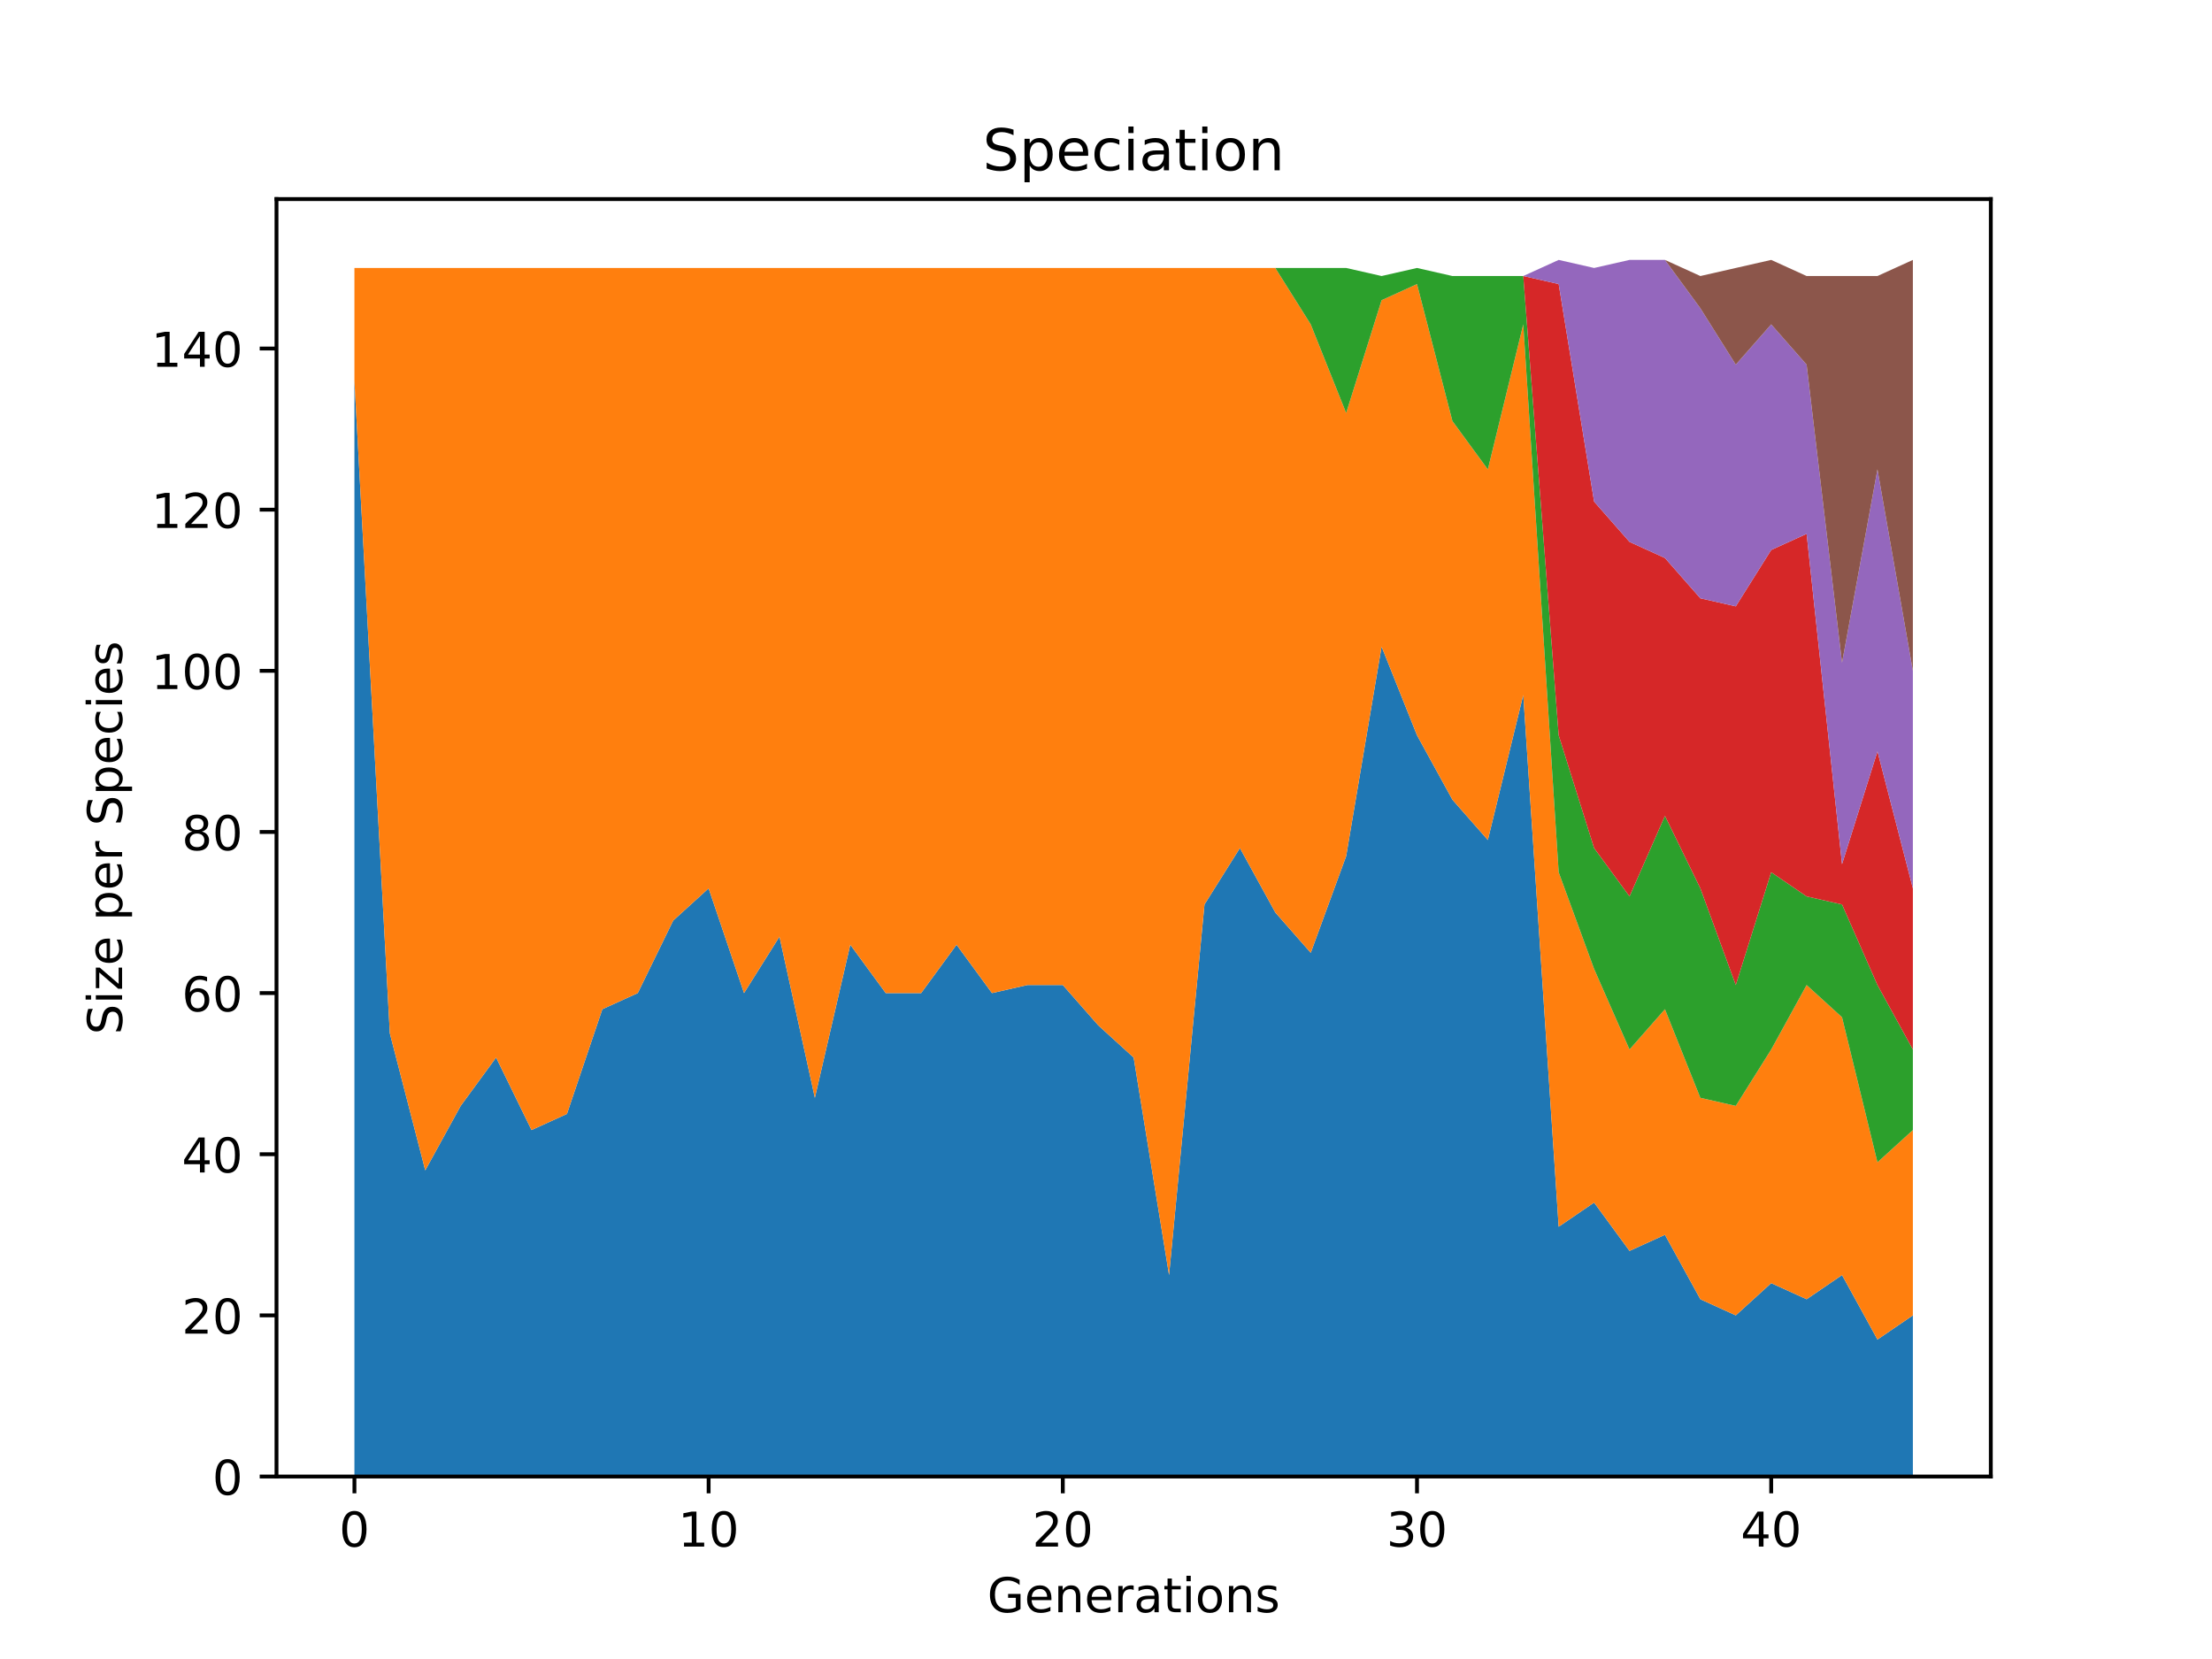 <?xml version="1.0" encoding="utf-8" standalone="no"?>
<!DOCTYPE svg PUBLIC "-//W3C//DTD SVG 1.1//EN"
  "http://www.w3.org/Graphics/SVG/1.1/DTD/svg11.dtd">
<!-- Created with matplotlib (https://matplotlib.org/) -->
<svg height="345.6pt" version="1.1" viewBox="0 0 460.8 345.6" width="460.8pt" xmlns="http://www.w3.org/2000/svg" xmlns:xlink="http://www.w3.org/1999/xlink">
 <defs>
  <style type="text/css">
*{stroke-linecap:butt;stroke-linejoin:round;}
  </style>
 </defs>
 <g id="figure_1">
  <g id="patch_1">
   <path d="M 0 345.6 
L 460.8 345.6 
L 460.8 0 
L 0 0 
z
" style="fill:#ffffff;"/>
  </g>
  <g id="axes_1">
   <g id="patch_2">
    <path d="M 57.6 307.584 
L 414.72 307.584 
L 414.72 41.472 
L 57.6 41.472 
z
" style="fill:#ffffff;"/>
   </g>
   <g id="PolyCollection_1">
    <path clip-path="url(#pd6d24a1639)" d="M 73.833 79.32 
L 73.833 307.584 
L 81.211 307.584 
L 88.59 307.584 
L 95.968 307.584 
L 103.347 307.584 
L 110.725 307.584 
L 118.104 307.584 
L 125.482 307.584 
L 132.861 307.584 
L 140.239 307.584 
L 147.618 307.584 
L 154.996 307.584 
L 162.375 307.584 
L 169.753 307.584 
L 177.132 307.584 
L 184.51 307.584 
L 191.889 307.584 
L 199.267 307.584 
L 206.646 307.584 
L 214.024 307.584 
L 221.403 307.584 
L 228.781 307.584 
L 236.16 307.584 
L 243.539 307.584 
L 250.917 307.584 
L 258.296 307.584 
L 265.674 307.584 
L 273.053 307.584 
L 280.431 307.584 
L 287.81 307.584 
L 295.188 307.584 
L 302.567 307.584 
L 309.945 307.584 
L 317.324 307.584 
L 324.702 307.584 
L 332.081 307.584 
L 339.459 307.584 
L 346.838 307.584 
L 354.216 307.584 
L 361.595 307.584 
L 368.973 307.584 
L 376.352 307.584 
L 383.73 307.584 
L 391.109 307.584 
L 398.487 307.584 
L 398.487 274.016 
L 398.487 274.016 
L 391.109 279.051 
L 383.73 265.624 
L 376.352 270.659 
L 368.973 267.302 
L 361.595 274.016 
L 354.216 270.659 
L 346.838 257.232 
L 339.459 260.589 
L 332.081 250.518 
L 324.702 255.553 
L 317.324 144.778 
L 309.945 174.99 
L 302.567 166.598 
L 295.188 153.17 
L 287.81 134.708 
L 280.431 178.346 
L 273.053 198.487 
L 265.674 190.095 
L 258.296 176.668 
L 250.917 188.417 
L 243.539 265.624 
L 236.16 220.307 
L 228.781 213.593 
L 221.403 205.201 
L 214.024 205.201 
L 206.646 206.879 
L 199.267 196.809 
L 191.889 206.879 
L 184.51 206.879 
L 177.132 196.809 
L 169.753 228.699 
L 162.375 195.13 
L 154.996 206.879 
L 147.618 185.06 
L 140.239 191.774 
L 132.861 206.879 
L 125.482 210.236 
L 118.104 232.056 
L 110.725 235.412 
L 103.347 220.307 
L 95.968 230.377 
L 88.59 243.804 
L 81.211 215.271 
L 73.833 79.32 
z
" style="fill:#1f77b4;"/>
   </g>
   <g id="PolyCollection_2">
    <path clip-path="url(#pd6d24a1639)" d="M 73.833 55.822 
L 73.833 79.32 
L 81.211 215.271 
L 88.59 243.804 
L 95.968 230.377 
L 103.347 220.307 
L 110.725 235.412 
L 118.104 232.056 
L 125.482 210.236 
L 132.861 206.879 
L 140.239 191.774 
L 147.618 185.06 
L 154.996 206.879 
L 162.375 195.13 
L 169.753 228.699 
L 177.132 196.809 
L 184.51 206.879 
L 191.889 206.879 
L 199.267 196.809 
L 206.646 206.879 
L 214.024 205.201 
L 221.403 205.201 
L 228.781 213.593 
L 236.16 220.307 
L 243.539 265.624 
L 250.917 188.417 
L 258.296 176.668 
L 265.674 190.095 
L 273.053 198.487 
L 280.431 178.346 
L 287.81 134.708 
L 295.188 153.17 
L 302.567 166.598 
L 309.945 174.99 
L 317.324 144.778 
L 324.702 255.553 
L 332.081 250.518 
L 339.459 260.589 
L 346.838 257.232 
L 354.216 270.659 
L 361.595 274.016 
L 368.973 267.302 
L 376.352 270.659 
L 383.73 265.624 
L 391.109 279.051 
L 398.487 274.016 
L 398.487 235.412 
L 398.487 235.412 
L 391.109 242.126 
L 383.73 211.915 
L 376.352 205.201 
L 368.973 218.628 
L 361.595 230.377 
L 354.216 228.699 
L 346.838 210.236 
L 339.459 218.628 
L 332.081 201.844 
L 324.702 181.703 
L 317.324 67.571 
L 309.945 97.783 
L 302.567 87.712 
L 295.188 59.179 
L 287.81 62.536 
L 280.431 86.034 
L 273.053 67.571 
L 265.674 55.822 
L 258.296 55.822 
L 250.917 55.822 
L 243.539 55.822 
L 236.16 55.822 
L 228.781 55.822 
L 221.403 55.822 
L 214.024 55.822 
L 206.646 55.822 
L 199.267 55.822 
L 191.889 55.822 
L 184.51 55.822 
L 177.132 55.822 
L 169.753 55.822 
L 162.375 55.822 
L 154.996 55.822 
L 147.618 55.822 
L 140.239 55.822 
L 132.861 55.822 
L 125.482 55.822 
L 118.104 55.822 
L 110.725 55.822 
L 103.347 55.822 
L 95.968 55.822 
L 88.59 55.822 
L 81.211 55.822 
L 73.833 55.822 
z
" style="fill:#ff7f0e;"/>
   </g>
   <g id="PolyCollection_3">
    <path clip-path="url(#pd6d24a1639)" d="M 73.833 55.822 
L 73.833 55.822 
L 81.211 55.822 
L 88.59 55.822 
L 95.968 55.822 
L 103.347 55.822 
L 110.725 55.822 
L 118.104 55.822 
L 125.482 55.822 
L 132.861 55.822 
L 140.239 55.822 
L 147.618 55.822 
L 154.996 55.822 
L 162.375 55.822 
L 169.753 55.822 
L 177.132 55.822 
L 184.51 55.822 
L 191.889 55.822 
L 199.267 55.822 
L 206.646 55.822 
L 214.024 55.822 
L 221.403 55.822 
L 228.781 55.822 
L 236.16 55.822 
L 243.539 55.822 
L 250.917 55.822 
L 258.296 55.822 
L 265.674 55.822 
L 273.053 67.571 
L 280.431 86.034 
L 287.81 62.536 
L 295.188 59.179 
L 302.567 87.712 
L 309.945 97.783 
L 317.324 67.571 
L 324.702 181.703 
L 332.081 201.844 
L 339.459 218.628 
L 346.838 210.236 
L 354.216 228.699 
L 361.595 230.377 
L 368.973 218.628 
L 376.352 205.201 
L 383.73 211.915 
L 391.109 242.126 
L 398.487 235.412 
L 398.487 218.628 
L 398.487 218.628 
L 391.109 205.201 
L 383.73 188.417 
L 376.352 186.738 
L 368.973 181.703 
L 361.595 205.201 
L 354.216 185.06 
L 346.838 169.954 
L 339.459 186.738 
L 332.081 176.668 
L 324.702 153.17 
L 317.324 57.501 
L 309.945 57.501 
L 302.567 57.501 
L 295.188 55.822 
L 287.81 57.501 
L 280.431 55.822 
L 273.053 55.822 
L 265.674 55.822 
L 258.296 55.822 
L 250.917 55.822 
L 243.539 55.822 
L 236.16 55.822 
L 228.781 55.822 
L 221.403 55.822 
L 214.024 55.822 
L 206.646 55.822 
L 199.267 55.822 
L 191.889 55.822 
L 184.51 55.822 
L 177.132 55.822 
L 169.753 55.822 
L 162.375 55.822 
L 154.996 55.822 
L 147.618 55.822 
L 140.239 55.822 
L 132.861 55.822 
L 125.482 55.822 
L 118.104 55.822 
L 110.725 55.822 
L 103.347 55.822 
L 95.968 55.822 
L 88.59 55.822 
L 81.211 55.822 
L 73.833 55.822 
z
" style="fill:#2ca02c;"/>
   </g>
   <g id="PolyCollection_4">
    <path clip-path="url(#pd6d24a1639)" d="M 73.833 55.822 
L 73.833 55.822 
L 81.211 55.822 
L 88.59 55.822 
L 95.968 55.822 
L 103.347 55.822 
L 110.725 55.822 
L 118.104 55.822 
L 125.482 55.822 
L 132.861 55.822 
L 140.239 55.822 
L 147.618 55.822 
L 154.996 55.822 
L 162.375 55.822 
L 169.753 55.822 
L 177.132 55.822 
L 184.51 55.822 
L 191.889 55.822 
L 199.267 55.822 
L 206.646 55.822 
L 214.024 55.822 
L 221.403 55.822 
L 228.781 55.822 
L 236.16 55.822 
L 243.539 55.822 
L 250.917 55.822 
L 258.296 55.822 
L 265.674 55.822 
L 273.053 55.822 
L 280.431 55.822 
L 287.81 57.501 
L 295.188 55.822 
L 302.567 57.501 
L 309.945 57.501 
L 317.324 57.501 
L 324.702 153.17 
L 332.081 176.668 
L 339.459 186.738 
L 346.838 169.954 
L 354.216 185.06 
L 361.595 205.201 
L 368.973 181.703 
L 376.352 186.738 
L 383.73 188.417 
L 391.109 205.201 
L 398.487 218.628 
L 398.487 185.06 
L 398.487 185.06 
L 391.109 156.527 
L 383.73 180.025 
L 376.352 111.21 
L 368.973 114.567 
L 361.595 126.316 
L 354.216 124.637 
L 346.838 116.245 
L 339.459 112.888 
L 332.081 104.496 
L 324.702 59.179 
L 317.324 57.501 
L 309.945 57.501 
L 302.567 57.501 
L 295.188 55.822 
L 287.81 57.501 
L 280.431 55.822 
L 273.053 55.822 
L 265.674 55.822 
L 258.296 55.822 
L 250.917 55.822 
L 243.539 55.822 
L 236.16 55.822 
L 228.781 55.822 
L 221.403 55.822 
L 214.024 55.822 
L 206.646 55.822 
L 199.267 55.822 
L 191.889 55.822 
L 184.51 55.822 
L 177.132 55.822 
L 169.753 55.822 
L 162.375 55.822 
L 154.996 55.822 
L 147.618 55.822 
L 140.239 55.822 
L 132.861 55.822 
L 125.482 55.822 
L 118.104 55.822 
L 110.725 55.822 
L 103.347 55.822 
L 95.968 55.822 
L 88.59 55.822 
L 81.211 55.822 
L 73.833 55.822 
z
" style="fill:#d62728;"/>
   </g>
   <g id="PolyCollection_5">
    <path clip-path="url(#pd6d24a1639)" d="M 73.833 55.822 
L 73.833 55.822 
L 81.211 55.822 
L 88.59 55.822 
L 95.968 55.822 
L 103.347 55.822 
L 110.725 55.822 
L 118.104 55.822 
L 125.482 55.822 
L 132.861 55.822 
L 140.239 55.822 
L 147.618 55.822 
L 154.996 55.822 
L 162.375 55.822 
L 169.753 55.822 
L 177.132 55.822 
L 184.51 55.822 
L 191.889 55.822 
L 199.267 55.822 
L 206.646 55.822 
L 214.024 55.822 
L 221.403 55.822 
L 228.781 55.822 
L 236.16 55.822 
L 243.539 55.822 
L 250.917 55.822 
L 258.296 55.822 
L 265.674 55.822 
L 273.053 55.822 
L 280.431 55.822 
L 287.81 57.501 
L 295.188 55.822 
L 302.567 57.501 
L 309.945 57.501 
L 317.324 57.501 
L 324.702 59.179 
L 332.081 104.496 
L 339.459 112.888 
L 346.838 116.245 
L 354.216 124.637 
L 361.595 126.316 
L 368.973 114.567 
L 376.352 111.21 
L 383.73 180.025 
L 391.109 156.527 
L 398.487 185.06 
L 398.487 139.743 
L 398.487 139.743 
L 391.109 97.783 
L 383.73 138.065 
L 376.352 75.963 
L 368.973 67.571 
L 361.595 75.963 
L 354.216 64.214 
L 346.838 54.144 
L 339.459 54.144 
L 332.081 55.822 
L 324.702 54.144 
L 317.324 57.501 
L 309.945 57.501 
L 302.567 57.501 
L 295.188 55.822 
L 287.81 57.501 
L 280.431 55.822 
L 273.053 55.822 
L 265.674 55.822 
L 258.296 55.822 
L 250.917 55.822 
L 243.539 55.822 
L 236.16 55.822 
L 228.781 55.822 
L 221.403 55.822 
L 214.024 55.822 
L 206.646 55.822 
L 199.267 55.822 
L 191.889 55.822 
L 184.51 55.822 
L 177.132 55.822 
L 169.753 55.822 
L 162.375 55.822 
L 154.996 55.822 
L 147.618 55.822 
L 140.239 55.822 
L 132.861 55.822 
L 125.482 55.822 
L 118.104 55.822 
L 110.725 55.822 
L 103.347 55.822 
L 95.968 55.822 
L 88.59 55.822 
L 81.211 55.822 
L 73.833 55.822 
z
" style="fill:#9467bd;"/>
   </g>
   <g id="PolyCollection_6">
    <path clip-path="url(#pd6d24a1639)" d="M 73.833 55.822 
L 73.833 55.822 
L 81.211 55.822 
L 88.59 55.822 
L 95.968 55.822 
L 103.347 55.822 
L 110.725 55.822 
L 118.104 55.822 
L 125.482 55.822 
L 132.861 55.822 
L 140.239 55.822 
L 147.618 55.822 
L 154.996 55.822 
L 162.375 55.822 
L 169.753 55.822 
L 177.132 55.822 
L 184.51 55.822 
L 191.889 55.822 
L 199.267 55.822 
L 206.646 55.822 
L 214.024 55.822 
L 221.403 55.822 
L 228.781 55.822 
L 236.16 55.822 
L 243.539 55.822 
L 250.917 55.822 
L 258.296 55.822 
L 265.674 55.822 
L 273.053 55.822 
L 280.431 55.822 
L 287.81 57.501 
L 295.188 55.822 
L 302.567 57.501 
L 309.945 57.501 
L 317.324 57.501 
L 324.702 54.144 
L 332.081 55.822 
L 339.459 54.144 
L 346.838 54.144 
L 354.216 64.214 
L 361.595 75.963 
L 368.973 67.571 
L 376.352 75.963 
L 383.73 138.065 
L 391.109 97.783 
L 398.487 139.743 
L 398.487 54.144 
L 398.487 54.144 
L 391.109 57.501 
L 383.73 57.501 
L 376.352 57.501 
L 368.973 54.144 
L 361.595 55.822 
L 354.216 57.501 
L 346.838 54.144 
L 339.459 54.144 
L 332.081 55.822 
L 324.702 54.144 
L 317.324 57.501 
L 309.945 57.501 
L 302.567 57.501 
L 295.188 55.822 
L 287.81 57.501 
L 280.431 55.822 
L 273.053 55.822 
L 265.674 55.822 
L 258.296 55.822 
L 250.917 55.822 
L 243.539 55.822 
L 236.16 55.822 
L 228.781 55.822 
L 221.403 55.822 
L 214.024 55.822 
L 206.646 55.822 
L 199.267 55.822 
L 191.889 55.822 
L 184.51 55.822 
L 177.132 55.822 
L 169.753 55.822 
L 162.375 55.822 
L 154.996 55.822 
L 147.618 55.822 
L 140.239 55.822 
L 132.861 55.822 
L 125.482 55.822 
L 118.104 55.822 
L 110.725 55.822 
L 103.347 55.822 
L 95.968 55.822 
L 88.59 55.822 
L 81.211 55.822 
L 73.833 55.822 
z
" style="fill:#8c564b;"/>
   </g>
   <g id="matplotlib.axis_1">
    <g id="xtick_1">
     <g id="line2d_1">
      <defs>
       <path d="M 0 0 
L 0 3.5 
" id="mcb0ba7d3dc" style="stroke:#000000;stroke-width:0.8;"/>
      </defs>
      <g>
       <use style="stroke:#000000;stroke-width:0.8;" x="73.833" xlink:href="#mcb0ba7d3dc" y="307.584"/>
      </g>
     </g>
     <g id="text_1">
      <!-- 0 -->
      <defs>
       <path d="M 31.781 66.406 
Q 24.172 66.406 20.328 58.906 
Q 16.5 51.422 16.5 36.375 
Q 16.5 21.391 20.328 13.891 
Q 24.172 6.391 31.781 6.391 
Q 39.453 6.391 43.281 13.891 
Q 47.125 21.391 47.125 36.375 
Q 47.125 51.422 43.281 58.906 
Q 39.453 66.406 31.781 66.406 
z
M 31.781 74.219 
Q 44.047 74.219 50.516 64.516 
Q 56.984 54.828 56.984 36.375 
Q 56.984 17.969 50.516 8.266 
Q 44.047 -1.422 31.781 -1.422 
Q 19.531 -1.422 13.062 8.266 
Q 6.594 17.969 6.594 36.375 
Q 6.594 54.828 13.062 64.516 
Q 19.531 74.219 31.781 74.219 
z
" id="DejaVuSans-48"/>
      </defs>
      <g transform="translate(70.651 322.182)scale(0.1 -0.1)">
       <use xlink:href="#DejaVuSans-48"/>
      </g>
     </g>
    </g>
    <g id="xtick_2">
     <g id="line2d_2">
      <g>
       <use style="stroke:#000000;stroke-width:0.8;" x="147.618" xlink:href="#mcb0ba7d3dc" y="307.584"/>
      </g>
     </g>
     <g id="text_2">
      <!-- 10 -->
      <defs>
       <path d="M 12.406 8.297 
L 28.516 8.297 
L 28.516 63.922 
L 10.984 60.406 
L 10.984 69.391 
L 28.422 72.906 
L 38.281 72.906 
L 38.281 8.297 
L 54.391 8.297 
L 54.391 0 
L 12.406 0 
z
" id="DejaVuSans-49"/>
      </defs>
      <g transform="translate(141.255 322.182)scale(0.1 -0.1)">
       <use xlink:href="#DejaVuSans-49"/>
       <use x="63.623" xlink:href="#DejaVuSans-48"/>
      </g>
     </g>
    </g>
    <g id="xtick_3">
     <g id="line2d_3">
      <g>
       <use style="stroke:#000000;stroke-width:0.8;" x="221.403" xlink:href="#mcb0ba7d3dc" y="307.584"/>
      </g>
     </g>
     <g id="text_3">
      <!-- 20 -->
      <defs>
       <path d="M 19.188 8.297 
L 53.609 8.297 
L 53.609 0 
L 7.328 0 
L 7.328 8.297 
Q 12.938 14.109 22.625 23.891 
Q 32.328 33.688 34.812 36.531 
Q 39.547 41.844 41.422 45.531 
Q 43.312 49.219 43.312 52.781 
Q 43.312 58.594 39.234 62.25 
Q 35.156 65.922 28.609 65.922 
Q 23.969 65.922 18.812 64.312 
Q 13.672 62.703 7.812 59.422 
L 7.812 69.391 
Q 13.766 71.781 18.938 73 
Q 24.125 74.219 28.422 74.219 
Q 39.75 74.219 46.484 68.547 
Q 53.219 62.891 53.219 53.422 
Q 53.219 48.922 51.531 44.891 
Q 49.859 40.875 45.406 35.406 
Q 44.188 33.984 37.641 27.219 
Q 31.109 20.453 19.188 8.297 
z
" id="DejaVuSans-50"/>
      </defs>
      <g transform="translate(215.04 322.182)scale(0.1 -0.1)">
       <use xlink:href="#DejaVuSans-50"/>
       <use x="63.623" xlink:href="#DejaVuSans-48"/>
      </g>
     </g>
    </g>
    <g id="xtick_4">
     <g id="line2d_4">
      <g>
       <use style="stroke:#000000;stroke-width:0.8;" x="295.188" xlink:href="#mcb0ba7d3dc" y="307.584"/>
      </g>
     </g>
     <g id="text_4">
      <!-- 30 -->
      <defs>
       <path d="M 40.578 39.312 
Q 47.656 37.797 51.625 33 
Q 55.609 28.219 55.609 21.188 
Q 55.609 10.406 48.188 4.484 
Q 40.766 -1.422 27.094 -1.422 
Q 22.516 -1.422 17.656 -0.516 
Q 12.797 0.391 7.625 2.203 
L 7.625 11.719 
Q 11.719 9.328 16.594 8.109 
Q 21.484 6.891 26.812 6.891 
Q 36.078 6.891 40.938 10.547 
Q 45.797 14.203 45.797 21.188 
Q 45.797 27.641 41.281 31.266 
Q 36.766 34.906 28.719 34.906 
L 20.219 34.906 
L 20.219 43.016 
L 29.109 43.016 
Q 36.375 43.016 40.234 45.922 
Q 44.094 48.828 44.094 54.297 
Q 44.094 59.906 40.109 62.906 
Q 36.141 65.922 28.719 65.922 
Q 24.656 65.922 20.016 65.031 
Q 15.375 64.156 9.812 62.312 
L 9.812 71.094 
Q 15.438 72.656 20.344 73.438 
Q 25.25 74.219 29.594 74.219 
Q 40.828 74.219 47.359 69.109 
Q 53.906 64.016 53.906 55.328 
Q 53.906 49.266 50.438 45.094 
Q 46.969 40.922 40.578 39.312 
z
" id="DejaVuSans-51"/>
      </defs>
      <g transform="translate(288.826 322.182)scale(0.1 -0.1)">
       <use xlink:href="#DejaVuSans-51"/>
       <use x="63.623" xlink:href="#DejaVuSans-48"/>
      </g>
     </g>
    </g>
    <g id="xtick_5">
     <g id="line2d_5">
      <g>
       <use style="stroke:#000000;stroke-width:0.8;" x="368.973" xlink:href="#mcb0ba7d3dc" y="307.584"/>
      </g>
     </g>
     <g id="text_5">
      <!-- 40 -->
      <defs>
       <path d="M 37.797 64.312 
L 12.891 25.391 
L 37.797 25.391 
z
M 35.203 72.906 
L 47.609 72.906 
L 47.609 25.391 
L 58.016 25.391 
L 58.016 17.188 
L 47.609 17.188 
L 47.609 0 
L 37.797 0 
L 37.797 17.188 
L 4.891 17.188 
L 4.891 26.703 
z
" id="DejaVuSans-52"/>
      </defs>
      <g transform="translate(362.611 322.182)scale(0.1 -0.1)">
       <use xlink:href="#DejaVuSans-52"/>
       <use x="63.623" xlink:href="#DejaVuSans-48"/>
      </g>
     </g>
    </g>
    <g id="text_6">
     <!-- Generations -->
     <defs>
      <path d="M 59.516 10.406 
L 59.516 29.984 
L 43.406 29.984 
L 43.406 38.094 
L 69.281 38.094 
L 69.281 6.781 
Q 63.578 2.734 56.688 0.656 
Q 49.812 -1.422 42 -1.422 
Q 24.906 -1.422 15.25 8.562 
Q 5.609 18.562 5.609 36.375 
Q 5.609 54.25 15.25 64.234 
Q 24.906 74.219 42 74.219 
Q 49.125 74.219 55.547 72.453 
Q 61.969 70.703 67.391 67.281 
L 67.391 56.781 
Q 61.922 61.422 55.766 63.766 
Q 49.609 66.109 42.828 66.109 
Q 29.438 66.109 22.719 58.641 
Q 16.016 51.172 16.016 36.375 
Q 16.016 21.625 22.719 14.156 
Q 29.438 6.688 42.828 6.688 
Q 48.047 6.688 52.141 7.594 
Q 56.25 8.5 59.516 10.406 
z
" id="DejaVuSans-71"/>
      <path d="M 56.203 29.594 
L 56.203 25.203 
L 14.891 25.203 
Q 15.484 15.922 20.484 11.062 
Q 25.484 6.203 34.422 6.203 
Q 39.594 6.203 44.453 7.469 
Q 49.312 8.734 54.109 11.281 
L 54.109 2.781 
Q 49.266 0.734 44.188 -0.344 
Q 39.109 -1.422 33.891 -1.422 
Q 20.797 -1.422 13.156 6.188 
Q 5.516 13.812 5.516 26.812 
Q 5.516 40.234 12.766 48.109 
Q 20.016 56 32.328 56 
Q 43.359 56 49.781 48.891 
Q 56.203 41.797 56.203 29.594 
z
M 47.219 32.234 
Q 47.125 39.594 43.094 43.984 
Q 39.062 48.391 32.422 48.391 
Q 24.906 48.391 20.391 44.141 
Q 15.875 39.891 15.188 32.172 
z
" id="DejaVuSans-101"/>
      <path d="M 54.891 33.016 
L 54.891 0 
L 45.906 0 
L 45.906 32.719 
Q 45.906 40.484 42.875 44.328 
Q 39.844 48.188 33.797 48.188 
Q 26.516 48.188 22.312 43.547 
Q 18.109 38.922 18.109 30.906 
L 18.109 0 
L 9.078 0 
L 9.078 54.688 
L 18.109 54.688 
L 18.109 46.188 
Q 21.344 51.125 25.703 53.562 
Q 30.078 56 35.797 56 
Q 45.219 56 50.047 50.172 
Q 54.891 44.344 54.891 33.016 
z
" id="DejaVuSans-110"/>
      <path d="M 41.109 46.297 
Q 39.594 47.172 37.812 47.578 
Q 36.031 48 33.891 48 
Q 26.266 48 22.188 43.047 
Q 18.109 38.094 18.109 28.812 
L 18.109 0 
L 9.078 0 
L 9.078 54.688 
L 18.109 54.688 
L 18.109 46.188 
Q 20.953 51.172 25.484 53.578 
Q 30.031 56 36.531 56 
Q 37.453 56 38.578 55.875 
Q 39.703 55.766 41.062 55.516 
z
" id="DejaVuSans-114"/>
      <path d="M 34.281 27.484 
Q 23.391 27.484 19.188 25 
Q 14.984 22.516 14.984 16.5 
Q 14.984 11.719 18.141 8.906 
Q 21.297 6.109 26.703 6.109 
Q 34.188 6.109 38.703 11.406 
Q 43.219 16.703 43.219 25.484 
L 43.219 27.484 
z
M 52.203 31.203 
L 52.203 0 
L 43.219 0 
L 43.219 8.297 
Q 40.141 3.328 35.547 0.953 
Q 30.953 -1.422 24.312 -1.422 
Q 15.922 -1.422 10.953 3.297 
Q 6 8.016 6 15.922 
Q 6 25.141 12.172 29.828 
Q 18.359 34.516 30.609 34.516 
L 43.219 34.516 
L 43.219 35.406 
Q 43.219 41.609 39.141 45 
Q 35.062 48.391 27.688 48.391 
Q 23 48.391 18.547 47.266 
Q 14.109 46.141 10.016 43.891 
L 10.016 52.203 
Q 14.938 54.109 19.578 55.047 
Q 24.219 56 28.609 56 
Q 40.484 56 46.344 49.844 
Q 52.203 43.703 52.203 31.203 
z
" id="DejaVuSans-97"/>
      <path d="M 18.312 70.219 
L 18.312 54.688 
L 36.812 54.688 
L 36.812 47.703 
L 18.312 47.703 
L 18.312 18.016 
Q 18.312 11.328 20.141 9.422 
Q 21.969 7.516 27.594 7.516 
L 36.812 7.516 
L 36.812 0 
L 27.594 0 
Q 17.188 0 13.234 3.875 
Q 9.281 7.766 9.281 18.016 
L 9.281 47.703 
L 2.688 47.703 
L 2.688 54.688 
L 9.281 54.688 
L 9.281 70.219 
z
" id="DejaVuSans-116"/>
      <path d="M 9.422 54.688 
L 18.406 54.688 
L 18.406 0 
L 9.422 0 
z
M 9.422 75.984 
L 18.406 75.984 
L 18.406 64.594 
L 9.422 64.594 
z
" id="DejaVuSans-105"/>
      <path d="M 30.609 48.391 
Q 23.391 48.391 19.188 42.75 
Q 14.984 37.109 14.984 27.297 
Q 14.984 17.484 19.156 11.844 
Q 23.344 6.203 30.609 6.203 
Q 37.797 6.203 41.984 11.859 
Q 46.188 17.531 46.188 27.297 
Q 46.188 37.016 41.984 42.703 
Q 37.797 48.391 30.609 48.391 
z
M 30.609 56 
Q 42.328 56 49.016 48.375 
Q 55.719 40.766 55.719 27.297 
Q 55.719 13.875 49.016 6.219 
Q 42.328 -1.422 30.609 -1.422 
Q 18.844 -1.422 12.172 6.219 
Q 5.516 13.875 5.516 27.297 
Q 5.516 40.766 12.172 48.375 
Q 18.844 56 30.609 56 
z
" id="DejaVuSans-111"/>
      <path d="M 44.281 53.078 
L 44.281 44.578 
Q 40.484 46.531 36.375 47.5 
Q 32.281 48.484 27.875 48.484 
Q 21.188 48.484 17.844 46.438 
Q 14.5 44.391 14.5 40.281 
Q 14.5 37.156 16.891 35.375 
Q 19.281 33.594 26.516 31.984 
L 29.594 31.297 
Q 39.156 29.25 43.188 25.516 
Q 47.219 21.781 47.219 15.094 
Q 47.219 7.469 41.188 3.016 
Q 35.156 -1.422 24.609 -1.422 
Q 20.219 -1.422 15.453 -0.562 
Q 10.688 0.297 5.422 2 
L 5.422 11.281 
Q 10.406 8.688 15.234 7.391 
Q 20.062 6.109 24.812 6.109 
Q 31.156 6.109 34.562 8.281 
Q 37.984 10.453 37.984 14.406 
Q 37.984 18.062 35.516 20.016 
Q 33.062 21.969 24.703 23.781 
L 21.578 24.516 
Q 13.234 26.266 9.516 29.906 
Q 5.812 33.547 5.812 39.891 
Q 5.812 47.609 11.281 51.797 
Q 16.75 56 26.812 56 
Q 31.781 56 36.172 55.266 
Q 40.578 54.547 44.281 53.078 
z
" id="DejaVuSans-115"/>
     </defs>
     <g transform="translate(205.662 335.861)scale(0.1 -0.1)">
      <use xlink:href="#DejaVuSans-71"/>
      <use x="77.49" xlink:href="#DejaVuSans-101"/>
      <use x="139.014" xlink:href="#DejaVuSans-110"/>
      <use x="202.393" xlink:href="#DejaVuSans-101"/>
      <use x="263.916" xlink:href="#DejaVuSans-114"/>
      <use x="305.029" xlink:href="#DejaVuSans-97"/>
      <use x="366.309" xlink:href="#DejaVuSans-116"/>
      <use x="405.518" xlink:href="#DejaVuSans-105"/>
      <use x="433.301" xlink:href="#DejaVuSans-111"/>
      <use x="494.482" xlink:href="#DejaVuSans-110"/>
      <use x="557.861" xlink:href="#DejaVuSans-115"/>
     </g>
    </g>
   </g>
   <g id="matplotlib.axis_2">
    <g id="ytick_1">
     <g id="line2d_6">
      <defs>
       <path d="M 0 0 
L -3.5 0 
" id="m2ffcc91bdc" style="stroke:#000000;stroke-width:0.8;"/>
      </defs>
      <g>
       <use style="stroke:#000000;stroke-width:0.8;" x="57.6" xlink:href="#m2ffcc91bdc" y="307.584"/>
      </g>
     </g>
     <g id="text_7">
      <!-- 0 -->
      <g transform="translate(44.237 311.383)scale(0.1 -0.1)">
       <use xlink:href="#DejaVuSans-48"/>
      </g>
     </g>
    </g>
    <g id="ytick_2">
     <g id="line2d_7">
      <g>
       <use style="stroke:#000000;stroke-width:0.8;" x="57.6" xlink:href="#m2ffcc91bdc" y="274.016"/>
      </g>
     </g>
     <g id="text_8">
      <!-- 20 -->
      <g transform="translate(37.875 277.815)scale(0.1 -0.1)">
       <use xlink:href="#DejaVuSans-50"/>
       <use x="63.623" xlink:href="#DejaVuSans-48"/>
      </g>
     </g>
    </g>
    <g id="ytick_3">
     <g id="line2d_8">
      <g>
       <use style="stroke:#000000;stroke-width:0.8;" x="57.6" xlink:href="#m2ffcc91bdc" y="240.448"/>
      </g>
     </g>
     <g id="text_9">
      <!-- 40 -->
      <g transform="translate(37.875 244.247)scale(0.1 -0.1)">
       <use xlink:href="#DejaVuSans-52"/>
       <use x="63.623" xlink:href="#DejaVuSans-48"/>
      </g>
     </g>
    </g>
    <g id="ytick_4">
     <g id="line2d_9">
      <g>
       <use style="stroke:#000000;stroke-width:0.8;" x="57.6" xlink:href="#m2ffcc91bdc" y="206.879"/>
      </g>
     </g>
     <g id="text_10">
      <!-- 60 -->
      <defs>
       <path d="M 33.016 40.375 
Q 26.375 40.375 22.484 35.828 
Q 18.609 31.297 18.609 23.391 
Q 18.609 15.531 22.484 10.953 
Q 26.375 6.391 33.016 6.391 
Q 39.656 6.391 43.531 10.953 
Q 47.406 15.531 47.406 23.391 
Q 47.406 31.297 43.531 35.828 
Q 39.656 40.375 33.016 40.375 
z
M 52.594 71.297 
L 52.594 62.312 
Q 48.875 64.062 45.094 64.984 
Q 41.312 65.922 37.594 65.922 
Q 27.828 65.922 22.672 59.328 
Q 17.531 52.734 16.797 39.406 
Q 19.672 43.656 24.016 45.922 
Q 28.375 48.188 33.594 48.188 
Q 44.578 48.188 50.953 41.516 
Q 57.328 34.859 57.328 23.391 
Q 57.328 12.156 50.688 5.359 
Q 44.047 -1.422 33.016 -1.422 
Q 20.359 -1.422 13.672 8.266 
Q 6.984 17.969 6.984 36.375 
Q 6.984 53.656 15.188 63.938 
Q 23.391 74.219 37.203 74.219 
Q 40.922 74.219 44.703 73.484 
Q 48.484 72.75 52.594 71.297 
z
" id="DejaVuSans-54"/>
      </defs>
      <g transform="translate(37.875 210.679)scale(0.1 -0.1)">
       <use xlink:href="#DejaVuSans-54"/>
       <use x="63.623" xlink:href="#DejaVuSans-48"/>
      </g>
     </g>
    </g>
    <g id="ytick_5">
     <g id="line2d_10">
      <g>
       <use style="stroke:#000000;stroke-width:0.8;" x="57.6" xlink:href="#m2ffcc91bdc" y="173.311"/>
      </g>
     </g>
     <g id="text_11">
      <!-- 80 -->
      <defs>
       <path d="M 31.781 34.625 
Q 24.75 34.625 20.719 30.859 
Q 16.703 27.094 16.703 20.516 
Q 16.703 13.922 20.719 10.156 
Q 24.75 6.391 31.781 6.391 
Q 38.812 6.391 42.859 10.172 
Q 46.922 13.969 46.922 20.516 
Q 46.922 27.094 42.891 30.859 
Q 38.875 34.625 31.781 34.625 
z
M 21.922 38.812 
Q 15.578 40.375 12.031 44.719 
Q 8.5 49.078 8.5 55.328 
Q 8.5 64.062 14.719 69.141 
Q 20.953 74.219 31.781 74.219 
Q 42.672 74.219 48.875 69.141 
Q 55.078 64.062 55.078 55.328 
Q 55.078 49.078 51.531 44.719 
Q 48 40.375 41.703 38.812 
Q 48.828 37.156 52.797 32.312 
Q 56.781 27.484 56.781 20.516 
Q 56.781 9.906 50.312 4.234 
Q 43.844 -1.422 31.781 -1.422 
Q 19.734 -1.422 13.25 4.234 
Q 6.781 9.906 6.781 20.516 
Q 6.781 27.484 10.781 32.312 
Q 14.797 37.156 21.922 38.812 
z
M 18.312 54.391 
Q 18.312 48.734 21.844 45.562 
Q 25.391 42.391 31.781 42.391 
Q 38.141 42.391 41.719 45.562 
Q 45.312 48.734 45.312 54.391 
Q 45.312 60.062 41.719 63.234 
Q 38.141 66.406 31.781 66.406 
Q 25.391 66.406 21.844 63.234 
Q 18.312 60.062 18.312 54.391 
z
" id="DejaVuSans-56"/>
      </defs>
      <g transform="translate(37.875 177.11)scale(0.1 -0.1)">
       <use xlink:href="#DejaVuSans-56"/>
       <use x="63.623" xlink:href="#DejaVuSans-48"/>
      </g>
     </g>
    </g>
    <g id="ytick_6">
     <g id="line2d_11">
      <g>
       <use style="stroke:#000000;stroke-width:0.8;" x="57.6" xlink:href="#m2ffcc91bdc" y="139.743"/>
      </g>
     </g>
     <g id="text_12">
      <!-- 100 -->
      <g transform="translate(31.512 143.542)scale(0.1 -0.1)">
       <use xlink:href="#DejaVuSans-49"/>
       <use x="63.623" xlink:href="#DejaVuSans-48"/>
       <use x="127.246" xlink:href="#DejaVuSans-48"/>
      </g>
     </g>
    </g>
    <g id="ytick_7">
     <g id="line2d_12">
      <g>
       <use style="stroke:#000000;stroke-width:0.8;" x="57.6" xlink:href="#m2ffcc91bdc" y="106.175"/>
      </g>
     </g>
     <g id="text_13">
      <!-- 120 -->
      <g transform="translate(31.512 109.974)scale(0.1 -0.1)">
       <use xlink:href="#DejaVuSans-49"/>
       <use x="63.623" xlink:href="#DejaVuSans-50"/>
       <use x="127.246" xlink:href="#DejaVuSans-48"/>
      </g>
     </g>
    </g>
    <g id="ytick_8">
     <g id="line2d_13">
      <g>
       <use style="stroke:#000000;stroke-width:0.8;" x="57.6" xlink:href="#m2ffcc91bdc" y="72.607"/>
      </g>
     </g>
     <g id="text_14">
      <!-- 140 -->
      <g transform="translate(31.512 76.406)scale(0.1 -0.1)">
       <use xlink:href="#DejaVuSans-49"/>
       <use x="63.623" xlink:href="#DejaVuSans-52"/>
       <use x="127.246" xlink:href="#DejaVuSans-48"/>
      </g>
     </g>
    </g>
    <g id="text_15">
     <!-- Size per Species -->
     <defs>
      <path d="M 53.516 70.516 
L 53.516 60.891 
Q 47.906 63.578 42.922 64.891 
Q 37.938 66.219 33.297 66.219 
Q 25.25 66.219 20.875 63.094 
Q 16.5 59.969 16.5 54.203 
Q 16.5 49.359 19.406 46.891 
Q 22.312 44.438 30.422 42.922 
L 36.375 41.703 
Q 47.406 39.594 52.656 34.297 
Q 57.906 29 57.906 20.125 
Q 57.906 9.516 50.797 4.047 
Q 43.703 -1.422 29.984 -1.422 
Q 24.812 -1.422 18.969 -0.25 
Q 13.141 0.922 6.891 3.219 
L 6.891 13.375 
Q 12.891 10.016 18.656 8.297 
Q 24.422 6.594 29.984 6.594 
Q 38.422 6.594 43.016 9.906 
Q 47.609 13.234 47.609 19.391 
Q 47.609 24.75 44.312 27.781 
Q 41.016 30.812 33.5 32.328 
L 27.484 33.5 
Q 16.453 35.688 11.516 40.375 
Q 6.594 45.062 6.594 53.422 
Q 6.594 63.094 13.406 68.656 
Q 20.219 74.219 32.172 74.219 
Q 37.312 74.219 42.625 73.281 
Q 47.953 72.359 53.516 70.516 
z
" id="DejaVuSans-83"/>
      <path d="M 5.516 54.688 
L 48.188 54.688 
L 48.188 46.484 
L 14.406 7.172 
L 48.188 7.172 
L 48.188 0 
L 4.297 0 
L 4.297 8.203 
L 38.094 47.516 
L 5.516 47.516 
z
" id="DejaVuSans-122"/>
      <path id="DejaVuSans-32"/>
      <path d="M 18.109 8.203 
L 18.109 -20.797 
L 9.078 -20.797 
L 9.078 54.688 
L 18.109 54.688 
L 18.109 46.391 
Q 20.953 51.266 25.266 53.625 
Q 29.594 56 35.594 56 
Q 45.562 56 51.781 48.094 
Q 58.016 40.188 58.016 27.297 
Q 58.016 14.406 51.781 6.484 
Q 45.562 -1.422 35.594 -1.422 
Q 29.594 -1.422 25.266 0.953 
Q 20.953 3.328 18.109 8.203 
z
M 48.688 27.297 
Q 48.688 37.203 44.609 42.844 
Q 40.531 48.484 33.406 48.484 
Q 26.266 48.484 22.188 42.844 
Q 18.109 37.203 18.109 27.297 
Q 18.109 17.391 22.188 11.75 
Q 26.266 6.109 33.406 6.109 
Q 40.531 6.109 44.609 11.75 
Q 48.688 17.391 48.688 27.297 
z
" id="DejaVuSans-112"/>
      <path d="M 48.781 52.594 
L 48.781 44.188 
Q 44.969 46.297 41.141 47.344 
Q 37.312 48.391 33.406 48.391 
Q 24.656 48.391 19.812 42.844 
Q 14.984 37.312 14.984 27.297 
Q 14.984 17.281 19.812 11.734 
Q 24.656 6.203 33.406 6.203 
Q 37.312 6.203 41.141 7.25 
Q 44.969 8.297 48.781 10.406 
L 48.781 2.094 
Q 45.016 0.344 40.984 -0.531 
Q 36.969 -1.422 32.422 -1.422 
Q 20.062 -1.422 12.781 6.344 
Q 5.516 14.109 5.516 27.297 
Q 5.516 40.672 12.859 48.328 
Q 20.219 56 33.016 56 
Q 37.156 56 41.109 55.141 
Q 45.062 54.297 48.781 52.594 
z
" id="DejaVuSans-99"/>
     </defs>
     <g transform="translate(25.433 215.521)rotate(-90)scale(0.1 -0.1)">
      <use xlink:href="#DejaVuSans-83"/>
      <use x="63.477" xlink:href="#DejaVuSans-105"/>
      <use x="91.26" xlink:href="#DejaVuSans-122"/>
      <use x="143.75" xlink:href="#DejaVuSans-101"/>
      <use x="205.273" xlink:href="#DejaVuSans-32"/>
      <use x="237.061" xlink:href="#DejaVuSans-112"/>
      <use x="300.537" xlink:href="#DejaVuSans-101"/>
      <use x="362.061" xlink:href="#DejaVuSans-114"/>
      <use x="403.174" xlink:href="#DejaVuSans-32"/>
      <use x="434.961" xlink:href="#DejaVuSans-83"/>
      <use x="498.438" xlink:href="#DejaVuSans-112"/>
      <use x="561.914" xlink:href="#DejaVuSans-101"/>
      <use x="623.438" xlink:href="#DejaVuSans-99"/>
      <use x="678.418" xlink:href="#DejaVuSans-105"/>
      <use x="706.201" xlink:href="#DejaVuSans-101"/>
      <use x="767.725" xlink:href="#DejaVuSans-115"/>
     </g>
    </g>
   </g>
   <g id="patch_3">
    <path d="M 57.6 307.584 
L 57.6 41.472 
" style="fill:none;stroke:#000000;stroke-linecap:square;stroke-linejoin:miter;stroke-width:0.8;"/>
   </g>
   <g id="patch_4">
    <path d="M 414.72 307.584 
L 414.72 41.472 
" style="fill:none;stroke:#000000;stroke-linecap:square;stroke-linejoin:miter;stroke-width:0.8;"/>
   </g>
   <g id="patch_5">
    <path d="M 57.6 307.584 
L 414.72 307.584 
" style="fill:none;stroke:#000000;stroke-linecap:square;stroke-linejoin:miter;stroke-width:0.8;"/>
   </g>
   <g id="patch_6">
    <path d="M 57.6 41.472 
L 414.72 41.472 
" style="fill:none;stroke:#000000;stroke-linecap:square;stroke-linejoin:miter;stroke-width:0.8;"/>
   </g>
   <g id="text_16">
    <!-- Speciation -->
    <g transform="translate(204.714 35.472)scale(0.12 -0.12)">
     <use xlink:href="#DejaVuSans-83"/>
     <use x="63.477" xlink:href="#DejaVuSans-112"/>
     <use x="126.953" xlink:href="#DejaVuSans-101"/>
     <use x="188.477" xlink:href="#DejaVuSans-99"/>
     <use x="243.457" xlink:href="#DejaVuSans-105"/>
     <use x="271.24" xlink:href="#DejaVuSans-97"/>
     <use x="332.52" xlink:href="#DejaVuSans-116"/>
     <use x="371.729" xlink:href="#DejaVuSans-105"/>
     <use x="399.512" xlink:href="#DejaVuSans-111"/>
     <use x="460.693" xlink:href="#DejaVuSans-110"/>
    </g>
   </g>
  </g>
 </g>
 <defs>
  <clipPath id="pd6d24a1639">
   <rect height="266.112" width="357.12" x="57.6" y="41.472"/>
  </clipPath>
 </defs>
</svg>
